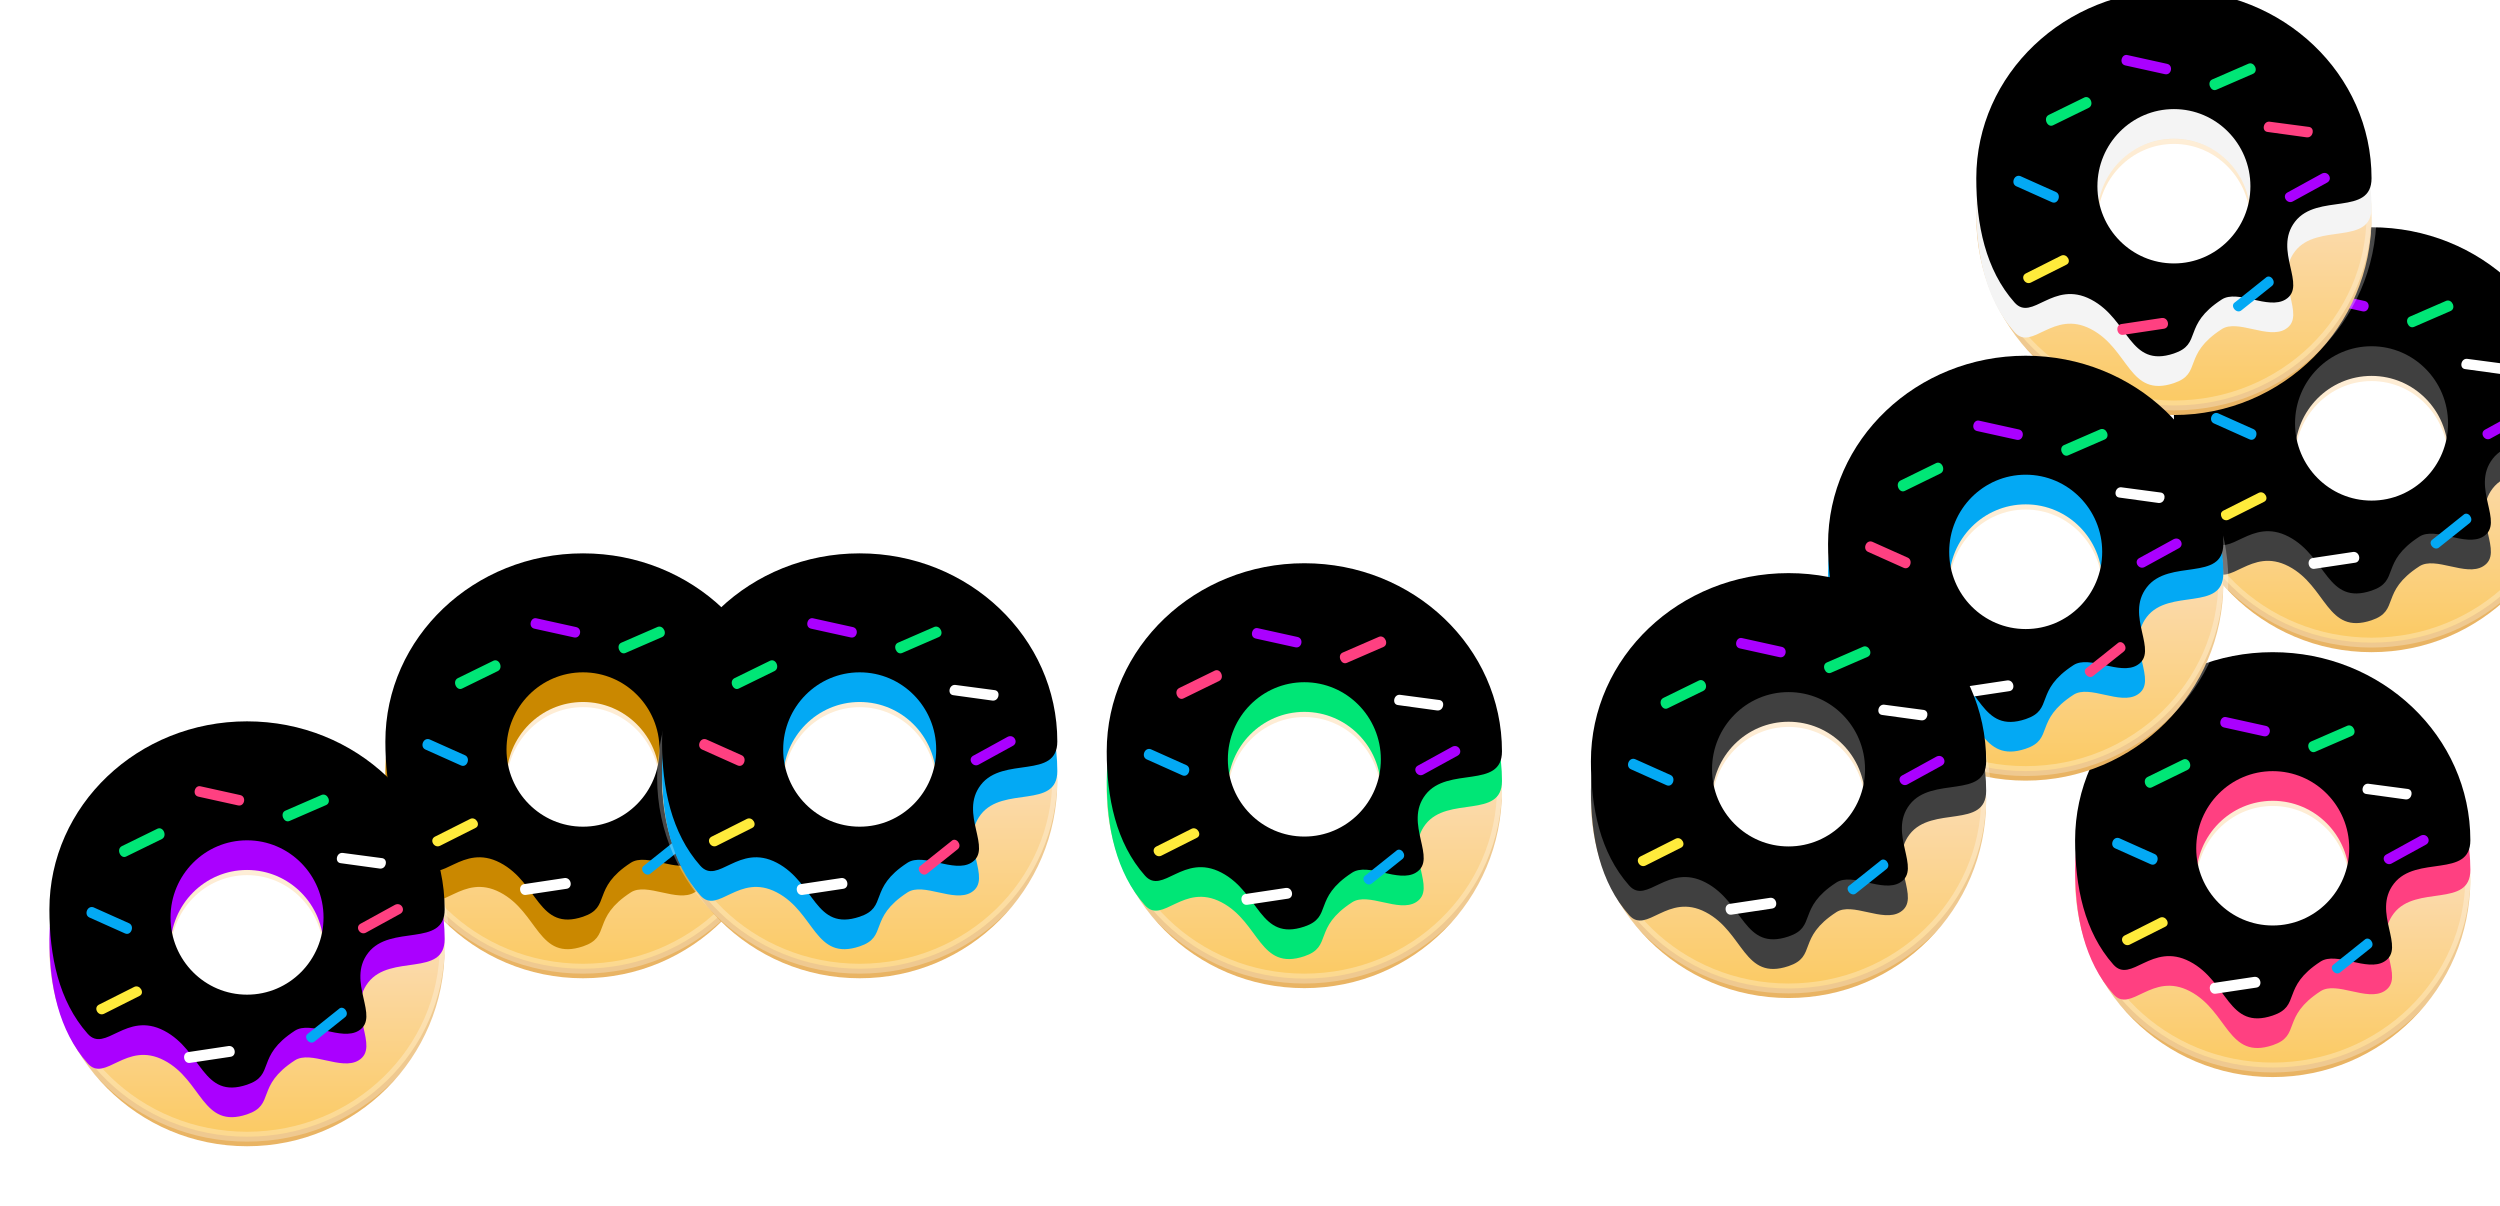 <?xml version="1.0" encoding="UTF-8"?>
<svg width="253px" height="122px" viewBox="0 0 253 122" version="1.1" xmlns="http://www.w3.org/2000/svg" xmlns:xlink="http://www.w3.org/1999/xlink">
    <!-- Generator: Sketch 44.1 (41455) - http://www.bohemiancoding.com/sketch -->
    <title>Right</title>
    <desc>Created with Sketch.</desc>
    <defs>
        <linearGradient x1="50%" y1="0%" x2="50%" y2="100%" id="linearGradient-1">
            <stop stop-color="#FFF8EE" offset="0%"></stop>
            <stop stop-color="#FBD9A7" offset="55.675%"></stop>
            <stop stop-color="#FBCA63" offset="100%"></stop>
        </linearGradient>
        <path d="M20,36.772 C15.457,38.299 15.484,33.332 11.613,31.31 C7.742,29.287 5.651,33.62 3.871,31.613 C0.932,28.299 0,23.713 0,19.037 C0,8.523 8.954,0 20,0 C31.046,0 40,8.523 40,19.037 C40,22.923 34.516,20.501 32.258,23.43 C30,26.358 33.548,29.938 31.29,31.31 C29.54,32.373 26.452,30.263 24.839,31.31 C20.802,33.927 22.903,35.795 20,36.772 Z M20,27.66 C24.276,27.66 27.742,24.164 27.742,19.85 C27.742,15.537 24.276,12.04 20,12.04 C15.724,12.04 12.258,15.537 12.258,19.85 C12.258,24.164 15.724,27.66 20,27.66 Z" id="path-2"></path>
        <filter x="-6.2%" y="-6.7%" width="112.5%" height="113.5%" filterUnits="objectBoundingBox" id="filter-3">
            <feGaussianBlur stdDeviation="1" in="SourceAlpha" result="shadowBlurInner1"></feGaussianBlur>
            <feOffset dx="0" dy="-3" in="shadowBlurInner1" result="shadowOffsetInner1"></feOffset>
            <feComposite in="shadowOffsetInner1" in2="SourceAlpha" operator="arithmetic" k2="-1" k3="1" result="shadowInnerInner1"></feComposite>
            <feColorMatrix values="0 0 0 0 1   0 0 0 0 1   0 0 0 0 1  0 0 0 0.256 0" type="matrix" in="shadowInnerInner1"></feColorMatrix>
        </filter>
        <path d="M20,36.772 C15.457,38.299 15.484,33.332 11.613,31.31 C7.742,29.287 5.651,33.62 3.871,31.613 C0.932,28.299 0,23.713 0,19.037 C0,8.523 8.954,0 20,0 C31.046,0 40,8.523 40,19.037 C40,22.923 34.516,20.501 32.258,23.43 C30,26.358 33.548,29.938 31.29,31.31 C29.54,32.373 26.452,30.263 24.839,31.31 C20.802,33.927 22.903,35.795 20,36.772 Z M20,27.66 C24.276,27.66 27.742,24.164 27.742,19.85 C27.742,15.537 24.276,12.04 20,12.04 C15.724,12.04 12.258,15.537 12.258,19.85 C12.258,24.164 15.724,27.66 20,27.66 Z" id="path-4"></path>
        <filter x="-6.2%" y="-6.7%" width="112.5%" height="113.5%" filterUnits="objectBoundingBox" id="filter-5">
            <feGaussianBlur stdDeviation="1" in="SourceAlpha" result="shadowBlurInner1"></feGaussianBlur>
            <feOffset dx="0" dy="-3" in="shadowBlurInner1" result="shadowOffsetInner1"></feOffset>
            <feComposite in="shadowOffsetInner1" in2="SourceAlpha" operator="arithmetic" k2="-1" k3="1" result="shadowInnerInner1"></feComposite>
            <feColorMatrix values="0 0 0 0 1   0 0 0 0 1   0 0 0 0 1  0 0 0 0.256 0" type="matrix" in="shadowInnerInner1"></feColorMatrix>
        </filter>
        <path d="M20,36.772 C15.457,38.299 15.484,33.332 11.613,31.31 C7.742,29.287 5.651,33.62 3.871,31.613 C0.932,28.299 0,23.713 0,19.037 C0,8.523 8.954,0 20,0 C31.046,0 40,8.523 40,19.037 C40,22.923 34.516,20.501 32.258,23.43 C30,26.358 33.548,29.938 31.29,31.31 C29.54,32.373 26.452,30.263 24.839,31.31 C20.802,33.927 22.903,35.795 20,36.772 Z M20,27.66 C24.276,27.66 27.742,24.164 27.742,19.85 C27.742,15.537 24.276,12.04 20,12.04 C15.724,12.04 12.258,15.537 12.258,19.85 C12.258,24.164 15.724,27.66 20,27.66 Z" id="path-6"></path>
        <filter x="-6.2%" y="-6.7%" width="112.5%" height="113.5%" filterUnits="objectBoundingBox" id="filter-7">
            <feGaussianBlur stdDeviation="1" in="SourceAlpha" result="shadowBlurInner1"></feGaussianBlur>
            <feOffset dx="0" dy="-3" in="shadowBlurInner1" result="shadowOffsetInner1"></feOffset>
            <feComposite in="shadowOffsetInner1" in2="SourceAlpha" operator="arithmetic" k2="-1" k3="1" result="shadowInnerInner1"></feComposite>
            <feColorMatrix values="0 0 0 0 1   0 0 0 0 1   0 0 0 0 1  0 0 0 0.256 0" type="matrix" in="shadowInnerInner1"></feColorMatrix>
        </filter>
        <path d="M20,36.772 C15.457,38.299 15.484,33.332 11.613,31.31 C7.742,29.287 5.651,33.62 3.871,31.613 C0.932,28.299 0,23.713 0,19.037 C0,8.523 8.954,0 20,0 C31.046,0 40,8.523 40,19.037 C40,22.923 34.516,20.501 32.258,23.43 C30,26.358 33.548,29.938 31.29,31.31 C29.54,32.373 26.452,30.263 24.839,31.31 C20.802,33.927 22.903,35.795 20,36.772 Z M20,27.66 C24.276,27.66 27.742,24.164 27.742,19.85 C27.742,15.537 24.276,12.04 20,12.04 C15.724,12.04 12.258,15.537 12.258,19.85 C12.258,24.164 15.724,27.66 20,27.66 Z" id="path-8"></path>
        <filter x="-6.2%" y="-6.7%" width="112.5%" height="113.5%" filterUnits="objectBoundingBox" id="filter-9">
            <feGaussianBlur stdDeviation="1" in="SourceAlpha" result="shadowBlurInner1"></feGaussianBlur>
            <feOffset dx="0" dy="-3" in="shadowBlurInner1" result="shadowOffsetInner1"></feOffset>
            <feComposite in="shadowOffsetInner1" in2="SourceAlpha" operator="arithmetic" k2="-1" k3="1" result="shadowInnerInner1"></feComposite>
            <feColorMatrix values="0 0 0 0 0   0 0 0 0 0   0 0 0 0 0  0 0 0 0.098 0" type="matrix" in="shadowInnerInner1"></feColorMatrix>
        </filter>
        <path d="M20,36.772 C15.457,38.299 15.484,33.332 11.613,31.31 C7.742,29.287 5.651,33.62 3.871,31.613 C0.932,28.299 0,23.713 0,19.037 C0,8.523 8.954,0 20,0 C31.046,0 40,8.523 40,19.037 C40,22.923 34.516,20.501 32.258,23.43 C30,26.358 33.548,29.938 31.29,31.31 C29.54,32.373 26.452,30.263 24.839,31.31 C20.802,33.927 22.903,35.795 20,36.772 Z M20,27.66 C24.276,27.66 27.742,24.164 27.742,19.85 C27.742,15.537 24.276,12.04 20,12.04 C15.724,12.04 12.258,15.537 12.258,19.85 C12.258,24.164 15.724,27.66 20,27.66 Z" id="path-10"></path>
        <filter x="-6.2%" y="-6.7%" width="112.5%" height="113.5%" filterUnits="objectBoundingBox" id="filter-11">
            <feGaussianBlur stdDeviation="1" in="SourceAlpha" result="shadowBlurInner1"></feGaussianBlur>
            <feOffset dx="0" dy="-3" in="shadowBlurInner1" result="shadowOffsetInner1"></feOffset>
            <feComposite in="shadowOffsetInner1" in2="SourceAlpha" operator="arithmetic" k2="-1" k3="1" result="shadowInnerInner1"></feComposite>
            <feColorMatrix values="0 0 0 0 1   0 0 0 0 1   0 0 0 0 1  0 0 0 0.256 0" type="matrix" in="shadowInnerInner1"></feColorMatrix>
        </filter>
        <path d="M20,36.772 C15.457,38.299 15.484,33.332 11.613,31.31 C7.742,29.287 5.651,33.62 3.871,31.613 C0.932,28.299 0,23.713 0,19.037 C0,8.523 8.954,0 20,0 C31.046,0 40,8.523 40,19.037 C40,22.923 34.516,20.501 32.258,23.43 C30,26.358 33.548,29.938 31.29,31.31 C29.54,32.373 26.452,30.263 24.839,31.31 C20.802,33.927 22.903,35.795 20,36.772 Z M20,27.66 C24.276,27.66 27.742,24.164 27.742,19.85 C27.742,15.537 24.276,12.04 20,12.04 C15.724,12.04 12.258,15.537 12.258,19.85 C12.258,24.164 15.724,27.66 20,27.66 Z" id="path-12"></path>
        <filter x="-6.2%" y="-6.7%" width="112.5%" height="113.5%" filterUnits="objectBoundingBox" id="filter-13">
            <feGaussianBlur stdDeviation="1" in="SourceAlpha" result="shadowBlurInner1"></feGaussianBlur>
            <feOffset dx="0" dy="-3" in="shadowBlurInner1" result="shadowOffsetInner1"></feOffset>
            <feComposite in="shadowOffsetInner1" in2="SourceAlpha" operator="arithmetic" k2="-1" k3="1" result="shadowInnerInner1"></feComposite>
            <feColorMatrix values="0 0 0 0 1   0 0 0 0 1   0 0 0 0 1  0 0 0 0.256 0" type="matrix" in="shadowInnerInner1"></feColorMatrix>
        </filter>
        <path d="M20,36.772 C15.457,38.299 15.484,33.332 11.613,31.31 C7.742,29.287 5.651,33.62 3.871,31.613 C0.932,28.299 0,23.713 0,19.037 C0,8.523 8.954,0 20,0 C31.046,0 40,8.523 40,19.037 C40,22.923 34.516,20.501 32.258,23.43 C30,26.358 33.548,29.938 31.29,31.31 C29.54,32.373 26.452,30.263 24.839,31.31 C20.802,33.927 22.903,35.795 20,36.772 Z M20,27.66 C24.276,27.66 27.742,24.164 27.742,19.85 C27.742,15.537 24.276,12.04 20,12.04 C15.724,12.04 12.258,15.537 12.258,19.85 C12.258,24.164 15.724,27.66 20,27.66 Z" id="path-14"></path>
        <filter x="-6.2%" y="-6.7%" width="112.5%" height="113.5%" filterUnits="objectBoundingBox" id="filter-15">
            <feGaussianBlur stdDeviation="1" in="SourceAlpha" result="shadowBlurInner1"></feGaussianBlur>
            <feOffset dx="0" dy="-3" in="shadowBlurInner1" result="shadowOffsetInner1"></feOffset>
            <feComposite in="shadowOffsetInner1" in2="SourceAlpha" operator="arithmetic" k2="-1" k3="1" result="shadowInnerInner1"></feComposite>
            <feColorMatrix values="0 0 0 0 1   0 0 0 0 1   0 0 0 0 1  0 0 0 0.256 0" type="matrix" in="shadowInnerInner1"></feColorMatrix>
        </filter>
        <path d="M20,36.772 C15.457,38.299 15.484,33.332 11.613,31.31 C7.742,29.287 5.651,33.62 3.871,31.613 C0.932,28.299 0,23.713 0,19.037 C0,8.523 8.954,0 20,0 C31.046,0 40,8.523 40,19.037 C40,22.923 34.516,20.501 32.258,23.43 C30,26.358 33.548,29.938 31.29,31.31 C29.54,32.373 26.452,30.263 24.839,31.31 C20.802,33.927 22.903,35.795 20,36.772 Z M20,27.66 C24.276,27.66 27.742,24.164 27.742,19.85 C27.742,15.537 24.276,12.04 20,12.04 C15.724,12.04 12.258,15.537 12.258,19.85 C12.258,24.164 15.724,27.66 20,27.66 Z" id="path-16"></path>
        <filter x="-6.2%" y="-6.7%" width="112.5%" height="113.5%" filterUnits="objectBoundingBox" id="filter-17">
            <feGaussianBlur stdDeviation="1" in="SourceAlpha" result="shadowBlurInner1"></feGaussianBlur>
            <feOffset dx="0" dy="-3" in="shadowBlurInner1" result="shadowOffsetInner1"></feOffset>
            <feComposite in="shadowOffsetInner1" in2="SourceAlpha" operator="arithmetic" k2="-1" k3="1" result="shadowInnerInner1"></feComposite>
            <feColorMatrix values="0 0 0 0 1   0 0 0 0 1   0 0 0 0 1  0 0 0 0.256 0" type="matrix" in="shadowInnerInner1"></feColorMatrix>
        </filter>
        <path d="M20,36.772 C15.457,38.299 15.484,33.332 11.613,31.31 C7.742,29.287 5.651,33.62 3.871,31.613 C0.932,28.299 0,23.713 0,19.037 C0,8.523 8.954,0 20,0 C31.046,0 40,8.523 40,19.037 C40,22.923 34.516,20.501 32.258,23.43 C30,26.358 33.548,29.938 31.29,31.31 C29.54,32.373 26.452,30.263 24.839,31.31 C20.802,33.927 22.903,35.795 20,36.772 Z M20,27.66 C24.276,27.66 27.742,24.164 27.742,19.85 C27.742,15.537 24.276,12.04 20,12.04 C15.724,12.04 12.258,15.537 12.258,19.85 C12.258,24.164 15.724,27.66 20,27.66 Z" id="path-18"></path>
        <filter x="-6.2%" y="-6.7%" width="112.5%" height="113.5%" filterUnits="objectBoundingBox" id="filter-19">
            <feGaussianBlur stdDeviation="1" in="SourceAlpha" result="shadowBlurInner1"></feGaussianBlur>
            <feOffset dx="0" dy="-3" in="shadowBlurInner1" result="shadowOffsetInner1"></feOffset>
            <feComposite in="shadowOffsetInner1" in2="SourceAlpha" operator="arithmetic" k2="-1" k3="1" result="shadowInnerInner1"></feComposite>
            <feColorMatrix values="0 0 0 0 1   0 0 0 0 1   0 0 0 0 1  0 0 0 0.256 0" type="matrix" in="shadowInnerInner1"></feColorMatrix>
        </filter>
    </defs>
    <g id="Page-1" stroke="none" stroke-width="1" fill="none" fill-rule="evenodd">
        <g id="Welcome" transform="translate(-1027, -698)">
            <g id="Top" transform="translate(-10, 0)">
                <g id="Donuts_bck" transform="translate(0, 700)">
                    <g id="Right" transform="translate(1042, 0)">
                        <g id="Donut_red" transform="translate(205, 67)">
                            <g>
                                <path d="M0.004,19.585 C0.001,19.723 0,19.861 0,20 C0,31.046 8.954,40 20,40 C31.046,40 40,31.046 40,20 C40,19.861 39.999,19.723 39.996,19.585 C39.775,29.826 30.907,38.065 20,38.065 C9.093,38.065 0.225,29.826 0.004,19.585 Z M6.003,5.714 C9.61,2.179 14.551,0 20,0 C25.449,0 30.39,2.179 33.997,5.714 C30.39,2.379 25.449,0.323 20,0.323 C14.551,0.323 9.61,2.379 6.003,5.714 Z" id="Combined-Shape" fill="#E9B464"></path>
                                <path d="M20,39.032 C8.954,39.032 0,30.367 0,19.677 C0,8.988 8.954,0.323 20,0.323 C31.046,0.323 40,8.988 40,19.677 C40,30.367 31.046,39.032 20,39.032 Z M20,28.445 C24.276,28.445 27.742,24.89 27.742,20.505 C27.742,16.119 24.276,12.564 20,12.564 C15.724,12.564 12.258,16.119 12.258,20.505 C12.258,24.89 15.724,28.445 20,28.445 Z" id="Combined-Shape" stroke-opacity="0.283" stroke="#FFFFFF" fill="url(#linearGradient-1)"></path>
                                <g id="Combined-Shape">
                                    <use fill="#FF4081" fill-rule="evenodd" xlink:href="#path-2"></use>
                                    <use fill="black" fill-opacity="1" filter="url(#filter-3)" xlink:href="#path-2"></use>
                                </g>
                                <path d="M30.058,27.304 L26.534,29.146 C25.987,29.453 25.44,28.47 26.048,28.225 L29.572,26.383 C30.119,26.015 30.605,26.997 30.058,27.304" id="Shape" fill="#03A9F4" fill-rule="nonzero" transform="translate(28.039, 27.753) rotate(-11) translate(-28.039, -27.753) "></path>
                                <path d="M33.279,12.214 L29.473,10.989 C28.849,10.814 29.223,9.823 29.847,9.998 L33.716,11.222 C34.277,11.456 33.903,12.388 33.279,12.214" id="Shape" fill="#FFFFFF" fill-rule="nonzero" transform="translate(31.572, 11.106) rotate(-10) translate(-31.572, -11.106) "></path>
                                <path d="M9.157,25.118 L5.325,26.343 C4.707,26.518 4.336,25.585 4.954,25.351 L8.786,24.127 C9.404,23.952 9.775,24.943 9.157,25.118" id="Shape" fill="#FFEB3B" fill-rule="nonzero" transform="translate(7.056, 25.235) rotate(-9) translate(-7.056, -25.235) "></path>
                                <path d="M18.911,5.79 L15.092,4.289 C14.456,4.039 14.902,3.039 15.474,3.289 L19.293,4.79 C19.929,5.04 19.547,6.04 18.911,5.79" id="Shape" fill="#AA00FF" fill-rule="nonzero" transform="translate(17.2, 4.54) rotate(-9) translate(-17.2, -4.54) "></path>
                                <path d="M7.574,18.542 L4.049,16.737 C3.502,16.425 3.927,15.491 4.535,15.74 L8.061,17.546 C8.608,17.857 8.182,18.854 7.574,18.542" id="Shape" fill="#03A9F4" fill-rule="nonzero" transform="translate(6.055, 17.15) rotate(-3) translate(-6.055, -17.15) "></path>
                                <path d="M35.594,16.859 L31.774,18.083 C31.158,18.258 30.788,17.326 31.404,17.093 L35.224,15.869 C35.902,15.694 36.21,16.626 35.594,16.859" id="Shape" fill="#AA00FF" fill-rule="nonzero" transform="translate(33.507, 16.976) rotate(-11) translate(-33.507, -16.976) "></path>
                                <path d="M18.277,31.171 L14.124,31.355 C13.485,31.355 13.421,30.31 14.06,30.249 L18.213,30.065 C18.916,30.065 18.98,31.171 18.277,31.171" id="Shape" fill="#FFFFFF" fill-rule="nonzero" transform="translate(16.192, 30.71) rotate(-6) translate(-16.192, -30.71) "></path>
                                <path d="M28.024,5.726 L24.16,6.87 C23.547,7.06 23.24,5.98 23.854,5.789 L27.717,4.645 C28.33,4.518 28.637,5.535 28.024,5.726" id="Shape" fill="#00E676" fill-rule="nonzero" transform="translate(25.939, 5.763) rotate(-7) translate(-25.939, -5.763) "></path>
                                <path d="M11.417,9.268 L7.56,10.38 C6.947,10.576 6.641,9.464 7.315,9.268 L11.173,8.156 C11.785,8.025 12.03,9.072 11.417,9.268" id="Shape" fill="#00E676" fill-rule="nonzero" transform="translate(9.353, 9.274) rotate(-10) translate(-9.353, -9.274) "></path>
                            </g>
                        </g>
                        <g id="Donut_brown" transform="translate(34, 57)">
                            <g>
                                <path d="M0.004,19.585 C0.001,19.723 0,19.861 0,20 C0,31.046 8.954,40 20,40 C31.046,40 40,31.046 40,20 C40,19.861 39.999,19.723 39.996,19.585 C39.775,29.826 30.907,38.065 20,38.065 C9.093,38.065 0.225,29.826 0.004,19.585 Z M6.003,5.714 C9.61,2.179 14.551,0 20,0 C25.449,0 30.39,2.179 33.997,5.714 C30.39,2.379 25.449,0.323 20,0.323 C14.551,0.323 9.61,2.379 6.003,5.714 Z" id="Combined-Shape" fill="#E9B464"></path>
                                <path d="M20,39.032 C8.954,39.032 0,30.367 0,19.677 C0,8.988 8.954,0.323 20,0.323 C31.046,0.323 40,8.988 40,19.677 C40,30.367 31.046,39.032 20,39.032 Z M20,28.445 C24.276,28.445 27.742,24.89 27.742,20.505 C27.742,16.119 24.276,12.564 20,12.564 C15.724,12.564 12.258,16.119 12.258,20.505 C12.258,24.89 15.724,28.445 20,28.445 Z" id="Combined-Shape" stroke-opacity="0.283" stroke="#FFFFFF" fill="url(#linearGradient-1)"></path>
                                <g id="Combined-Shape">
                                    <use fill="#CA8800" fill-rule="evenodd" xlink:href="#path-4"></use>
                                    <use fill="black" fill-opacity="1" filter="url(#filter-5)" xlink:href="#path-4"></use>
                                </g>
                                <path d="M30.058,27.304 L26.534,29.146 C25.987,29.453 25.44,28.47 26.048,28.225 L29.572,26.383 C30.119,26.015 30.605,26.997 30.058,27.304" id="Shape" fill="#03A9F4" fill-rule="nonzero" transform="translate(28.039, 27.753) rotate(-11) translate(-28.039, -27.753) "></path>
                                <path d="M33.279,12.214 L29.473,10.989 C28.849,10.814 29.223,9.823 29.847,9.998 L33.716,11.222 C34.277,11.456 33.903,12.388 33.279,12.214" id="Shape" fill="#FFFFFF" fill-rule="nonzero" transform="translate(31.572, 11.106) rotate(-10) translate(-31.572, -11.106) "></path>
                                <path d="M9.157,25.118 L5.325,26.343 C4.707,26.518 4.336,25.585 4.954,25.351 L8.786,24.127 C9.404,23.952 9.775,24.943 9.157,25.118" id="Shape" fill="#FFEB3B" fill-rule="nonzero" transform="translate(7.056, 25.235) rotate(-9) translate(-7.056, -25.235) "></path>
                                <path d="M18.911,5.79 L15.092,4.289 C14.456,4.039 14.902,3.039 15.474,3.289 L19.293,4.79 C19.929,5.04 19.547,6.04 18.911,5.79" id="Shape" fill="#AA00FF" fill-rule="nonzero" transform="translate(17.2, 4.54) rotate(-9) translate(-17.2, -4.54) "></path>
                                <path d="M7.574,18.542 L4.049,16.737 C3.502,16.425 3.927,15.491 4.535,15.74 L8.061,17.546 C8.608,17.857 8.182,18.854 7.574,18.542" id="Shape" fill="#03A9F4" fill-rule="nonzero" transform="translate(6.055, 17.15) rotate(-3) translate(-6.055, -17.15) "></path>
                                <path d="M35.594,16.859 L31.774,18.083 C31.158,18.258 30.788,17.326 31.404,17.093 L35.224,15.869 C35.902,15.694 36.21,16.626 35.594,16.859" id="Shape" fill="#AA00FF" fill-rule="nonzero" transform="translate(33.507, 16.976) rotate(-11) translate(-33.507, -16.976) "></path>
                                <path d="M18.277,31.171 L14.124,31.355 C13.485,31.355 13.421,30.31 14.06,30.249 L18.213,30.065 C18.916,30.065 18.98,31.171 18.277,31.171" id="Shape" fill="#FFFFFF" fill-rule="nonzero" transform="translate(16.192, 30.71) rotate(-6) translate(-16.192, -30.71) "></path>
                                <path d="M28.024,5.726 L24.16,6.87 C23.547,7.06 23.24,5.98 23.854,5.789 L27.717,4.645 C28.33,4.518 28.637,5.535 28.024,5.726" id="Shape" fill="#00E676" fill-rule="nonzero" transform="translate(25.939, 5.763) rotate(-7) translate(-25.939, -5.763) "></path>
                                <path d="M11.417,9.268 L7.56,10.38 C6.947,10.576 6.641,9.464 7.315,9.268 L11.173,8.156 C11.785,8.025 12.03,9.072 11.417,9.268" id="Shape" fill="#00E676" fill-rule="nonzero" transform="translate(9.353, 9.274) rotate(-10) translate(-9.353, -9.274) "></path>
                            </g>
                        </g>
                        <g id="Donut_black" transform="translate(215, 24)">
                            <g>
                                <path d="M0.004,19.585 C0.001,19.723 0,19.861 0,20 C0,31.046 8.954,40 20,40 C31.046,40 40,31.046 40,20 C40,19.861 39.999,19.723 39.996,19.585 C39.775,29.826 30.907,38.065 20,38.065 C9.093,38.065 0.225,29.826 0.004,19.585 Z M6.003,5.714 C9.61,2.179 14.551,0 20,0 C25.449,0 30.39,2.179 33.997,5.714 C30.39,2.379 25.449,0.323 20,0.323 C14.551,0.323 9.61,2.379 6.003,5.714 Z" id="Combined-Shape" fill="#E9B464"></path>
                                <path d="M20,39.032 C8.954,39.032 0,30.367 0,19.677 C0,8.988 8.954,0.323 20,0.323 C31.046,0.323 40,8.988 40,19.677 C40,30.367 31.046,39.032 20,39.032 Z M20,28.445 C24.276,28.445 27.742,24.89 27.742,20.505 C27.742,16.119 24.276,12.564 20,12.564 C15.724,12.564 12.258,16.119 12.258,20.505 C12.258,24.89 15.724,28.445 20,28.445 Z" id="Combined-Shape" stroke-opacity="0.283" stroke="#FFFFFF" fill="url(#linearGradient-1)"></path>
                                <g id="Combined-Shape">
                                    <use fill="#404040" fill-rule="evenodd" xlink:href="#path-6"></use>
                                    <use fill="black" fill-opacity="1" filter="url(#filter-7)" xlink:href="#path-6"></use>
                                </g>
                                <path d="M30.058,27.304 L26.534,29.146 C25.987,29.453 25.44,28.47 26.048,28.225 L29.572,26.383 C30.119,26.015 30.605,26.997 30.058,27.304" id="Shape" fill="#03A9F4" fill-rule="nonzero" transform="translate(28.039, 27.753) rotate(-11) translate(-28.039, -27.753) "></path>
                                <path d="M33.279,12.214 L29.473,10.989 C28.849,10.814 29.223,9.823 29.847,9.998 L33.716,11.222 C34.277,11.456 33.903,12.388 33.279,12.214" id="Shape" fill="#FFFFFF" fill-rule="nonzero" transform="translate(31.572, 11.106) rotate(-10) translate(-31.572, -11.106) "></path>
                                <path d="M9.157,25.118 L5.325,26.343 C4.707,26.518 4.336,25.585 4.954,25.351 L8.786,24.127 C9.404,23.952 9.775,24.943 9.157,25.118" id="Shape" fill="#FFEB3B" fill-rule="nonzero" transform="translate(7.056, 25.235) rotate(-9) translate(-7.056, -25.235) "></path>
                                <path d="M18.911,5.79 L15.092,4.289 C14.456,4.039 14.902,3.039 15.474,3.289 L19.293,4.79 C19.929,5.04 19.547,6.04 18.911,5.79" id="Shape" fill="#AA00FF" fill-rule="nonzero" transform="translate(17.2, 4.54) rotate(-9) translate(-17.2, -4.54) "></path>
                                <path d="M7.574,18.542 L4.049,16.737 C3.502,16.425 3.927,15.491 4.535,15.74 L8.061,17.546 C8.608,17.857 8.182,18.854 7.574,18.542" id="Shape" fill="#03A9F4" fill-rule="nonzero" transform="translate(6.055, 17.15) rotate(-3) translate(-6.055, -17.15) "></path>
                                <path d="M35.594,16.859 L31.774,18.083 C31.158,18.258 30.788,17.326 31.404,17.093 L35.224,15.869 C35.902,15.694 36.21,16.626 35.594,16.859" id="Shape" fill="#AA00FF" fill-rule="nonzero" transform="translate(33.507, 16.976) rotate(-11) translate(-33.507, -16.976) "></path>
                                <path d="M18.277,31.171 L14.124,31.355 C13.485,31.355 13.421,30.31 14.06,30.249 L18.213,30.065 C18.916,30.065 18.98,31.171 18.277,31.171" id="Shape" fill="#FFFFFF" fill-rule="nonzero" transform="translate(16.192, 30.71) rotate(-6) translate(-16.192, -30.71) "></path>
                                <path d="M28.024,5.726 L24.16,6.87 C23.547,7.06 23.24,5.98 23.854,5.789 L27.717,4.645 C28.33,4.518 28.637,5.535 28.024,5.726" id="Shape" fill="#00E676" fill-rule="nonzero" transform="translate(25.939, 5.763) rotate(-7) translate(-25.939, -5.763) "></path>
                                <path d="M11.417,9.268 L7.56,10.38 C6.947,10.576 6.641,9.464 7.315,9.268 L11.173,8.156 C11.785,8.025 12.03,9.072 11.417,9.268" id="Shape" fill="#00E676" fill-rule="nonzero" transform="translate(9.353, 9.274) rotate(-10) translate(-9.353, -9.274) "></path>
                            </g>
                        </g>
                        <g id="Donut_White" transform="translate(195, 0)">
                            <g>
                                <path d="M0.004,19.585 C0.001,19.723 0,19.861 0,20 C0,31.046 8.954,40 20,40 C31.046,40 40,31.046 40,20 C40,19.861 39.999,19.723 39.996,19.585 C39.775,29.826 30.907,38.065 20,38.065 C9.093,38.065 0.225,29.826 0.004,19.585 Z M6.003,5.714 C9.61,2.179 14.551,0 20,0 C25.449,0 30.39,2.179 33.997,5.714 C30.39,2.379 25.449,0.323 20,0.323 C14.551,0.323 9.61,2.379 6.003,5.714 Z" id="Combined-Shape" fill="#E9B464"></path>
                                <path d="M20,39.032 C8.954,39.032 0,30.367 0,19.677 C0,8.988 8.954,0.323 20,0.323 C31.046,0.323 40,8.988 40,19.677 C40,30.367 31.046,39.032 20,39.032 Z M20,28.445 C24.276,28.445 27.742,24.89 27.742,20.505 C27.742,16.119 24.276,12.564 20,12.564 C15.724,12.564 12.258,16.119 12.258,20.505 C12.258,24.89 15.724,28.445 20,28.445 Z" id="Combined-Shape" stroke-opacity="0.283" stroke="#FFFFFF" fill="url(#linearGradient-1)"></path>
                                <g id="Combined-Shape">
                                    <use fill="#F4F4F4" fill-rule="evenodd" xlink:href="#path-8"></use>
                                    <use fill="black" fill-opacity="1" filter="url(#filter-9)" xlink:href="#path-8"></use>
                                </g>
                                <path d="M30.058,27.304 L26.534,29.146 C25.987,29.453 25.44,28.47 26.048,28.225 L29.572,26.383 C30.119,26.015 30.605,26.997 30.058,27.304" id="Shape" fill="#03A9F4" fill-rule="nonzero" transform="translate(28.039, 27.753) rotate(-11) translate(-28.039, -27.753) "></path>
                                <path d="M33.279,12.214 L29.473,10.989 C28.849,10.814 29.223,9.823 29.847,9.998 L33.716,11.222 C34.277,11.456 33.903,12.388 33.279,12.214" id="Shape" fill="#FF4081" fill-rule="nonzero" transform="translate(31.572, 11.106) rotate(-10) translate(-31.572, -11.106) "></path>
                                <path d="M9.157,25.118 L5.325,26.343 C4.707,26.518 4.336,25.585 4.954,25.351 L8.786,24.127 C9.404,23.952 9.775,24.943 9.157,25.118" id="Shape" fill="#FFEB3B" fill-rule="nonzero" transform="translate(7.056, 25.235) rotate(-9) translate(-7.056, -25.235) "></path>
                                <path d="M18.911,5.79 L15.092,4.289 C14.456,4.039 14.902,3.039 15.474,3.289 L19.293,4.79 C19.929,5.04 19.547,6.04 18.911,5.79" id="Shape" fill="#AA00FF" fill-rule="nonzero" transform="translate(17.2, 4.54) rotate(-9) translate(-17.2, -4.54) "></path>
                                <path d="M7.574,18.542 L4.049,16.737 C3.502,16.425 3.927,15.491 4.535,15.74 L8.061,17.546 C8.608,17.857 8.182,18.854 7.574,18.542" id="Shape" fill="#03A9F4" fill-rule="nonzero" transform="translate(6.055, 17.15) rotate(-3) translate(-6.055, -17.15) "></path>
                                <path d="M35.594,16.859 L31.774,18.083 C31.158,18.258 30.788,17.326 31.404,17.093 L35.224,15.869 C35.902,15.694 36.21,16.626 35.594,16.859" id="Shape" fill="#AA00FF" fill-rule="nonzero" transform="translate(33.507, 16.976) rotate(-11) translate(-33.507, -16.976) "></path>
                                <path d="M18.922,31.493 L14.769,31.677 C14.13,31.677 14.066,30.633 14.705,30.571 L18.858,30.387 C19.561,30.387 19.625,31.493 18.922,31.493" id="Shape" fill="#FF4081" fill-rule="nonzero" transform="translate(16.838, 31.032) rotate(-6) translate(-16.838, -31.032) "></path>
                                <path d="M28.024,5.726 L24.16,6.87 C23.547,7.06 23.24,5.98 23.854,5.789 L27.717,4.645 C28.33,4.518 28.637,5.535 28.024,5.726" id="Shape" fill="#00E676" fill-rule="nonzero" transform="translate(25.939, 5.763) rotate(-7) translate(-25.939, -5.763) "></path>
                                <path d="M11.417,9.268 L7.56,10.38 C6.947,10.576 6.641,9.464 7.315,9.268 L11.173,8.156 C11.785,8.025 12.03,9.072 11.417,9.268" id="Shape" fill="#00E676" fill-rule="nonzero" transform="translate(9.353, 9.274) rotate(-10) translate(-9.353, -9.274) "></path>
                            </g>
                        </g>
                        <g id="Donut_green" transform="translate(107, 58)">
                            <g id="Donut">
                                <path d="M0.004,19.585 C0.001,19.723 0,19.861 0,20 C0,31.046 8.954,40 20,40 C31.046,40 40,31.046 40,20 C40,19.861 39.999,19.723 39.996,19.585 C39.775,29.826 30.907,38.065 20,38.065 C9.093,38.065 0.225,29.826 0.004,19.585 Z M6.003,5.714 C9.61,2.179 14.551,0 20,0 C25.449,0 30.39,2.179 33.997,5.714 C30.39,2.379 25.449,0.323 20,0.323 C14.551,0.323 9.61,2.379 6.003,5.714 Z" id="Combined-Shape" fill="#E9B464"></path>
                                <path d="M20,39.032 C8.954,39.032 0,30.367 0,19.677 C0,8.988 8.954,0.323 20,0.323 C31.046,0.323 40,8.988 40,19.677 C40,30.367 31.046,39.032 20,39.032 Z M20,28.445 C24.276,28.445 27.742,24.89 27.742,20.505 C27.742,16.119 24.276,12.564 20,12.564 C15.724,12.564 12.258,16.119 12.258,20.505 C12.258,24.89 15.724,28.445 20,28.445 Z" id="Combined-Shape" stroke-opacity="0.283" stroke="#FFFFFF" fill="url(#linearGradient-1)"></path>
                                <g id="Combined-Shape">
                                    <use fill="#00E676" fill-rule="evenodd" xlink:href="#path-10"></use>
                                    <use fill="black" fill-opacity="1" filter="url(#filter-11)" xlink:href="#path-10"></use>
                                </g>
                                <path d="M30.058,27.304 L26.534,29.146 C25.987,29.453 25.44,28.47 26.048,28.225 L29.572,26.383 C30.119,26.015 30.605,26.997 30.058,27.304" id="Shape" fill="#03A9F4" fill-rule="nonzero" transform="translate(28.039, 27.753) rotate(-11) translate(-28.039, -27.753) "></path>
                                <path d="M33.279,12.214 L29.473,10.989 C28.849,10.814 29.223,9.823 29.847,9.998 L33.716,11.222 C34.277,11.456 33.903,12.388 33.279,12.214" id="Shape" fill="#FFFFFF" fill-rule="nonzero" transform="translate(31.572, 11.106) rotate(-10) translate(-31.572, -11.106) "></path>
                                <path d="M9.157,25.118 L5.325,26.343 C4.707,26.518 4.336,25.585 4.954,25.351 L8.786,24.127 C9.404,23.952 9.775,24.943 9.157,25.118" id="Shape" fill="#FFEB3B" fill-rule="nonzero" transform="translate(7.056, 25.235) rotate(-9) translate(-7.056, -25.235) "></path>
                                <path d="M18.911,5.79 L15.092,4.289 C14.456,4.039 14.902,3.039 15.474,3.289 L19.293,4.79 C19.929,5.04 19.547,6.04 18.911,5.79" id="Shape" fill="#AA00FF" fill-rule="nonzero" transform="translate(17.2, 4.54) rotate(-9) translate(-17.2, -4.54) "></path>
                                <path d="M7.574,18.542 L4.049,16.737 C3.502,16.425 3.927,15.491 4.535,15.74 L8.061,17.546 C8.608,17.857 8.182,18.854 7.574,18.542" id="Shape" fill="#03A9F4" fill-rule="nonzero" transform="translate(6.055, 17.15) rotate(-3) translate(-6.055, -17.15) "></path>
                                <path d="M35.594,16.859 L31.774,18.083 C31.158,18.258 30.788,17.326 31.404,17.093 L35.224,15.869 C35.902,15.694 36.21,16.626 35.594,16.859" id="Shape" fill="#AA00FF" fill-rule="nonzero" transform="translate(33.507, 16.976) rotate(-11) translate(-33.507, -16.976) "></path>
                                <path d="M18.277,31.171 L14.124,31.355 C13.485,31.355 13.421,30.31 14.06,30.249 L18.213,30.065 C18.916,30.065 18.98,31.171 18.277,31.171" id="Shape" fill="#FFFFFF" fill-rule="nonzero" transform="translate(16.192, 30.71) rotate(-6) translate(-16.192, -30.71) "></path>
                                <path d="M28.024,5.726 L24.16,6.87 C23.547,7.06 23.24,5.98 23.854,5.789 L27.717,4.645 C28.33,4.518 28.637,5.535 28.024,5.726" id="Shape" fill="#FF4081" fill-rule="nonzero" transform="translate(25.939, 5.763) rotate(-7) translate(-25.939, -5.763) "></path>
                                <path d="M11.417,9.268 L7.56,10.38 C6.947,10.576 6.641,9.464 7.315,9.268 L11.173,8.156 C11.785,8.025 12.03,9.072 11.417,9.268" id="Shape" fill="#FF4081" fill-rule="nonzero" transform="translate(9.353, 9.274) rotate(-10) translate(-9.353, -9.274) "></path>
                            </g>
                        </g>
                        <g id="Donut_Purple" transform="translate(0, 74)">
                            <g>
                                <path d="M0.004,19.585 C0.001,19.723 0,19.861 0,20 C0,31.046 8.954,40 20,40 C31.046,40 40,31.046 40,20 C40,19.861 39.999,19.723 39.996,19.585 C39.775,29.826 30.907,38.065 20,38.065 C9.093,38.065 0.225,29.826 0.004,19.585 Z M6.003,5.714 C9.61,2.179 14.551,0 20,0 C25.449,0 30.39,2.179 33.997,5.714 C30.39,2.379 25.449,0.323 20,0.323 C14.551,0.323 9.61,2.379 6.003,5.714 Z" id="Combined-Shape" fill="#E9B464"></path>
                                <path d="M20,39.032 C8.954,39.032 0,30.367 0,19.677 C0,8.988 8.954,0.323 20,0.323 C31.046,0.323 40,8.988 40,19.677 C40,30.367 31.046,39.032 20,39.032 Z M20,28.445 C24.276,28.445 27.742,24.89 27.742,20.505 C27.742,16.119 24.276,12.564 20,12.564 C15.724,12.564 12.258,16.119 12.258,20.505 C12.258,24.89 15.724,28.445 20,28.445 Z" id="Combined-Shape" stroke-opacity="0.283" stroke="#FFFFFF" fill="url(#linearGradient-1)"></path>
                                <g id="Combined-Shape">
                                    <use fill="#AA00FF" fill-rule="evenodd" xlink:href="#path-12"></use>
                                    <use fill="black" fill-opacity="1" filter="url(#filter-13)" xlink:href="#path-12"></use>
                                </g>
                                <path d="M30.058,27.304 L26.534,29.146 C25.987,29.453 25.44,28.47 26.048,28.225 L29.572,26.383 C30.119,26.015 30.605,26.997 30.058,27.304" id="Shape" fill="#03A9F4" fill-rule="nonzero" transform="translate(28.039, 27.753) rotate(-11) translate(-28.039, -27.753) "></path>
                                <path d="M33.279,12.214 L29.473,10.989 C28.849,10.814 29.223,9.823 29.847,9.998 L33.716,11.222 C34.277,11.456 33.903,12.388 33.279,12.214" id="Shape" fill="#FFFFFF" fill-rule="nonzero" transform="translate(31.572, 11.106) rotate(-10) translate(-31.572, -11.106) "></path>
                                <path d="M9.157,25.118 L5.325,26.343 C4.707,26.518 4.336,25.585 4.954,25.351 L8.786,24.127 C9.404,23.952 9.775,24.943 9.157,25.118" id="Shape" fill="#FFEB3B" fill-rule="nonzero" transform="translate(7.056, 25.235) rotate(-9) translate(-7.056, -25.235) "></path>
                                <path d="M18.911,5.79 L15.092,4.289 C14.456,4.039 14.902,3.039 15.474,3.289 L19.293,4.79 C19.929,5.04 19.547,6.04 18.911,5.79" id="Shape" fill="#FF4081" fill-rule="nonzero" transform="translate(17.2, 4.54) rotate(-9) translate(-17.2, -4.54) "></path>
                                <path d="M7.574,18.542 L4.049,16.737 C3.502,16.425 3.927,15.491 4.535,15.74 L8.061,17.546 C8.608,17.857 8.182,18.854 7.574,18.542" id="Shape" fill="#03A9F4" fill-rule="nonzero" transform="translate(6.055, 17.15) rotate(-3) translate(-6.055, -17.15) "></path>
                                <path d="M35.594,16.859 L31.774,18.083 C31.158,18.258 30.788,17.326 31.404,17.093 L35.224,15.869 C35.902,15.694 36.21,16.626 35.594,16.859" id="Shape" fill="#FF4081" fill-rule="nonzero" transform="translate(33.507, 16.976) rotate(-11) translate(-33.507, -16.976) "></path>
                                <path d="M18.277,31.171 L14.124,31.355 C13.485,31.355 13.421,30.31 14.06,30.249 L18.213,30.065 C18.916,30.065 18.98,31.171 18.277,31.171" id="Shape" fill="#FFFFFF" fill-rule="nonzero" transform="translate(16.192, 30.71) rotate(-6) translate(-16.192, -30.71) "></path>
                                <path d="M28.024,5.726 L24.16,6.87 C23.547,7.06 23.24,5.98 23.854,5.789 L27.717,4.645 C28.33,4.518 28.637,5.535 28.024,5.726" id="Shape" fill="#00E676" fill-rule="nonzero" transform="translate(25.939, 5.763) rotate(-7) translate(-25.939, -5.763) "></path>
                                <path d="M11.417,9.268 L7.56,10.38 C6.947,10.576 6.641,9.464 7.315,9.268 L11.173,8.156 C11.785,8.025 12.03,9.072 11.417,9.268" id="Shape" fill="#00E676" fill-rule="nonzero" transform="translate(9.353, 9.274) rotate(-10) translate(-9.353, -9.274) "></path>
                            </g>
                        </g>
                        <g id="Donut_blue" transform="translate(62, 57)">
                            <g>
                                <path d="M0.004,19.585 C0.001,19.723 0,19.861 0,20 C0,31.046 8.954,40 20,40 C31.046,40 40,31.046 40,20 C40,19.861 39.999,19.723 39.996,19.585 C39.775,29.826 30.907,38.065 20,38.065 C9.093,38.065 0.225,29.826 0.004,19.585 Z M6.003,5.714 C9.61,2.179 14.551,0 20,0 C25.449,0 30.39,2.179 33.997,5.714 C30.39,2.379 25.449,0.323 20,0.323 C14.551,0.323 9.61,2.379 6.003,5.714 Z" id="Combined-Shape" fill="#E9B464"></path>
                                <path d="M20,39.032 C8.954,39.032 0,30.367 0,19.677 C0,8.988 8.954,0.323 20,0.323 C31.046,0.323 40,8.988 40,19.677 C40,30.367 31.046,39.032 20,39.032 Z M20,28.445 C24.276,28.445 27.742,24.89 27.742,20.505 C27.742,16.119 24.276,12.564 20,12.564 C15.724,12.564 12.258,16.119 12.258,20.505 C12.258,24.89 15.724,28.445 20,28.445 Z" id="Combined-Shape" stroke-opacity="0.283" stroke="#FFFFFF" fill="url(#linearGradient-1)"></path>
                                <g id="Combined-Shape">
                                    <use fill="#03A9F4" fill-rule="evenodd" xlink:href="#path-14"></use>
                                    <use fill="black" fill-opacity="1" filter="url(#filter-15)" xlink:href="#path-14"></use>
                                </g>
                                <path d="M30.058,27.304 L26.534,29.146 C25.987,29.453 25.44,28.47 26.048,28.225 L29.572,26.383 C30.119,26.015 30.605,26.997 30.058,27.304" id="Shape" fill="#FF4081" fill-rule="nonzero" transform="translate(28.039, 27.753) rotate(-11) translate(-28.039, -27.753) "></path>
                                <path d="M33.279,12.214 L29.473,10.989 C28.849,10.814 29.223,9.823 29.847,9.998 L33.716,11.222 C34.277,11.456 33.903,12.388 33.279,12.214" id="Shape" fill="#FFFFFF" fill-rule="nonzero" transform="translate(31.572, 11.106) rotate(-10) translate(-31.572, -11.106) "></path>
                                <path d="M9.157,25.118 L5.325,26.343 C4.707,26.518 4.336,25.585 4.954,25.351 L8.786,24.127 C9.404,23.952 9.775,24.943 9.157,25.118" id="Shape" fill="#FFEB3B" fill-rule="nonzero" transform="translate(7.056, 25.235) rotate(-9) translate(-7.056, -25.235) "></path>
                                <path d="M18.911,5.79 L15.092,4.289 C14.456,4.039 14.902,3.039 15.474,3.289 L19.293,4.79 C19.929,5.04 19.547,6.04 18.911,5.79" id="Shape" fill="#AA00FF" fill-rule="nonzero" transform="translate(17.2, 4.54) rotate(-9) translate(-17.2, -4.54) "></path>
                                <path d="M7.574,18.542 L4.049,16.737 C3.502,16.425 3.927,15.491 4.535,15.74 L8.061,17.546 C8.608,17.857 8.182,18.854 7.574,18.542" id="Shape" fill="#FF4081" fill-rule="nonzero" transform="translate(6.055, 17.15) rotate(-3) translate(-6.055, -17.15) "></path>
                                <path d="M35.594,16.859 L31.774,18.083 C31.158,18.258 30.788,17.326 31.404,17.093 L35.224,15.869 C35.902,15.694 36.21,16.626 35.594,16.859" id="Shape" fill="#AA00FF" fill-rule="nonzero" transform="translate(33.507, 16.976) rotate(-11) translate(-33.507, -16.976) "></path>
                                <path d="M18.277,31.171 L14.124,31.355 C13.485,31.355 13.421,30.31 14.06,30.249 L18.213,30.065 C18.916,30.065 18.98,31.171 18.277,31.171" id="Shape" fill="#FFFFFF" fill-rule="nonzero" transform="translate(16.192, 30.71) rotate(-6) translate(-16.192, -30.71) "></path>
                                <path d="M28.024,5.726 L24.16,6.87 C23.547,7.06 23.24,5.98 23.854,5.789 L27.717,4.645 C28.33,4.518 28.637,5.535 28.024,5.726" id="Shape" fill="#00E676" fill-rule="nonzero" transform="translate(25.939, 5.763) rotate(-7) translate(-25.939, -5.763) "></path>
                                <path d="M11.417,9.268 L7.56,10.38 C6.947,10.576 6.641,9.464 7.315,9.268 L11.173,8.156 C11.785,8.025 12.03,9.072 11.417,9.268" id="Shape" fill="#00E676" fill-rule="nonzero" transform="translate(9.353, 9.274) rotate(-10) translate(-9.353, -9.274) "></path>
                            </g>
                        </g>
                        <g id="Donut_blue" transform="translate(180, 37)">
                            <g>
                                <path d="M0.004,19.585 C0.001,19.723 0,19.861 0,20 C0,31.046 8.954,40 20,40 C31.046,40 40,31.046 40,20 C40,19.861 39.999,19.723 39.996,19.585 C39.775,29.826 30.907,38.065 20,38.065 C9.093,38.065 0.225,29.826 0.004,19.585 Z M6.003,5.714 C9.61,2.179 14.551,0 20,0 C25.449,0 30.39,2.179 33.997,5.714 C30.39,2.379 25.449,0.323 20,0.323 C14.551,0.323 9.61,2.379 6.003,5.714 Z" id="Combined-Shape" fill="#E9B464"></path>
                                <path d="M20,39.032 C8.954,39.032 0,30.367 0,19.677 C0,8.988 8.954,0.323 20,0.323 C31.046,0.323 40,8.988 40,19.677 C40,30.367 31.046,39.032 20,39.032 Z M20,28.445 C24.276,28.445 27.742,24.89 27.742,20.505 C27.742,16.119 24.276,12.564 20,12.564 C15.724,12.564 12.258,16.119 12.258,20.505 C12.258,24.89 15.724,28.445 20,28.445 Z" id="Combined-Shape" stroke-opacity="0.283" stroke="#FFFFFF" fill="url(#linearGradient-1)"></path>
                                <g id="Combined-Shape">
                                    <use fill="#03A9F4" fill-rule="evenodd" xlink:href="#path-16"></use>
                                    <use fill="black" fill-opacity="1" filter="url(#filter-17)" xlink:href="#path-16"></use>
                                </g>
                                <path d="M30.058,27.304 L26.534,29.146 C25.987,29.453 25.44,28.47 26.048,28.225 L29.572,26.383 C30.119,26.015 30.605,26.997 30.058,27.304" id="Shape" fill="#FF4081" fill-rule="nonzero" transform="translate(28.039, 27.753) rotate(-11) translate(-28.039, -27.753) "></path>
                                <path d="M33.279,12.214 L29.473,10.989 C28.849,10.814 29.223,9.823 29.847,9.998 L33.716,11.222 C34.277,11.456 33.903,12.388 33.279,12.214" id="Shape" fill="#FFFFFF" fill-rule="nonzero" transform="translate(31.572, 11.106) rotate(-10) translate(-31.572, -11.106) "></path>
                                <path d="M9.157,25.118 L5.325,26.343 C4.707,26.518 4.336,25.585 4.954,25.351 L8.786,24.127 C9.404,23.952 9.775,24.943 9.157,25.118" id="Shape" fill="#FFEB3B" fill-rule="nonzero" transform="translate(7.056, 25.235) rotate(-9) translate(-7.056, -25.235) "></path>
                                <path d="M18.911,5.79 L15.092,4.289 C14.456,4.039 14.902,3.039 15.474,3.289 L19.293,4.79 C19.929,5.04 19.547,6.04 18.911,5.79" id="Shape" fill="#AA00FF" fill-rule="nonzero" transform="translate(17.2, 4.54) rotate(-9) translate(-17.2, -4.54) "></path>
                                <path d="M7.574,18.542 L4.049,16.737 C3.502,16.425 3.927,15.491 4.535,15.74 L8.061,17.546 C8.608,17.857 8.182,18.854 7.574,18.542" id="Shape" fill="#FF4081" fill-rule="nonzero" transform="translate(6.055, 17.15) rotate(-3) translate(-6.055, -17.15) "></path>
                                <path d="M35.594,16.859 L31.774,18.083 C31.158,18.258 30.788,17.326 31.404,17.093 L35.224,15.869 C35.902,15.694 36.21,16.626 35.594,16.859" id="Shape" fill="#AA00FF" fill-rule="nonzero" transform="translate(33.507, 16.976) rotate(-11) translate(-33.507, -16.976) "></path>
                                <path d="M18.277,31.171 L14.124,31.355 C13.485,31.355 13.421,30.31 14.06,30.249 L18.213,30.065 C18.916,30.065 18.98,31.171 18.277,31.171" id="Shape" fill="#FFFFFF" fill-rule="nonzero" transform="translate(16.192, 30.71) rotate(-6) translate(-16.192, -30.71) "></path>
                                <path d="M28.024,5.726 L24.16,6.87 C23.547,7.06 23.24,5.98 23.854,5.789 L27.717,4.645 C28.33,4.518 28.637,5.535 28.024,5.726" id="Shape" fill="#00E676" fill-rule="nonzero" transform="translate(25.939, 5.763) rotate(-7) translate(-25.939, -5.763) "></path>
                                <path d="M11.417,9.268 L7.56,10.38 C6.947,10.576 6.641,9.464 7.315,9.268 L11.173,8.156 C11.785,8.025 12.03,9.072 11.417,9.268" id="Shape" fill="#00E676" fill-rule="nonzero" transform="translate(9.353, 9.274) rotate(-10) translate(-9.353, -9.274) "></path>
                            </g>
                        </g>
                        <g id="Donut_black" transform="translate(156, 59)">
                            <g>
                                <path d="M0.004,19.585 C0.001,19.723 0,19.861 0,20 C0,31.046 8.954,40 20,40 C31.046,40 40,31.046 40,20 C40,19.861 39.999,19.723 39.996,19.585 C39.775,29.826 30.907,38.065 20,38.065 C9.093,38.065 0.225,29.826 0.004,19.585 Z M6.003,5.714 C9.61,2.179 14.551,0 20,0 C25.449,0 30.39,2.179 33.997,5.714 C30.39,2.379 25.449,0.323 20,0.323 C14.551,0.323 9.61,2.379 6.003,5.714 Z" id="Combined-Shape" fill="#E9B464"></path>
                                <path d="M20,39.032 C8.954,39.032 0,30.367 0,19.677 C0,8.988 8.954,0.323 20,0.323 C31.046,0.323 40,8.988 40,19.677 C40,30.367 31.046,39.032 20,39.032 Z M20,28.445 C24.276,28.445 27.742,24.89 27.742,20.505 C27.742,16.119 24.276,12.564 20,12.564 C15.724,12.564 12.258,16.119 12.258,20.505 C12.258,24.89 15.724,28.445 20,28.445 Z" id="Combined-Shape" stroke-opacity="0.283" stroke="#FFFFFF" fill="url(#linearGradient-1)"></path>
                                <g id="Combined-Shape">
                                    <use fill="#404040" fill-rule="evenodd" xlink:href="#path-18"></use>
                                    <use fill="black" fill-opacity="1" filter="url(#filter-19)" xlink:href="#path-18"></use>
                                </g>
                                <path d="M30.058,27.304 L26.534,29.146 C25.987,29.453 25.44,28.47 26.048,28.225 L29.572,26.383 C30.119,26.015 30.605,26.997 30.058,27.304" id="Shape" fill="#03A9F4" fill-rule="nonzero" transform="translate(28.039, 27.753) rotate(-11) translate(-28.039, -27.753) "></path>
                                <path d="M33.279,12.214 L29.473,10.989 C28.849,10.814 29.223,9.823 29.847,9.998 L33.716,11.222 C34.277,11.456 33.903,12.388 33.279,12.214" id="Shape" fill="#FFFFFF" fill-rule="nonzero" transform="translate(31.572, 11.106) rotate(-10) translate(-31.572, -11.106) "></path>
                                <path d="M9.157,25.118 L5.325,26.343 C4.707,26.518 4.336,25.585 4.954,25.351 L8.786,24.127 C9.404,23.952 9.775,24.943 9.157,25.118" id="Shape" fill="#FFEB3B" fill-rule="nonzero" transform="translate(7.056, 25.235) rotate(-9) translate(-7.056, -25.235) "></path>
                                <path d="M18.911,5.79 L15.092,4.289 C14.456,4.039 14.902,3.039 15.474,3.289 L19.293,4.79 C19.929,5.04 19.547,6.04 18.911,5.79" id="Shape" fill="#AA00FF" fill-rule="nonzero" transform="translate(17.2, 4.54) rotate(-9) translate(-17.2, -4.54) "></path>
                                <path d="M7.574,18.542 L4.049,16.737 C3.502,16.425 3.927,15.491 4.535,15.74 L8.061,17.546 C8.608,17.857 8.182,18.854 7.574,18.542" id="Shape" fill="#03A9F4" fill-rule="nonzero" transform="translate(6.055, 17.15) rotate(-3) translate(-6.055, -17.15) "></path>
                                <path d="M35.594,16.859 L31.774,18.083 C31.158,18.258 30.788,17.326 31.404,17.093 L35.224,15.869 C35.902,15.694 36.21,16.626 35.594,16.859" id="Shape" fill="#AA00FF" fill-rule="nonzero" transform="translate(33.507, 16.976) rotate(-11) translate(-33.507, -16.976) "></path>
                                <path d="M18.277,31.171 L14.124,31.355 C13.485,31.355 13.421,30.31 14.06,30.249 L18.213,30.065 C18.916,30.065 18.98,31.171 18.277,31.171" id="Shape" fill="#FFFFFF" fill-rule="nonzero" transform="translate(16.192, 30.71) rotate(-6) translate(-16.192, -30.71) "></path>
                                <path d="M28.024,5.726 L24.16,6.87 C23.547,7.06 23.24,5.98 23.854,5.789 L27.717,4.645 C28.33,4.518 28.637,5.535 28.024,5.726" id="Shape" fill="#00E676" fill-rule="nonzero" transform="translate(25.939, 5.763) rotate(-7) translate(-25.939, -5.763) "></path>
                                <path d="M11.417,9.268 L7.56,10.38 C6.947,10.576 6.641,9.464 7.315,9.268 L11.173,8.156 C11.785,8.025 12.03,9.072 11.417,9.268" id="Shape" fill="#00E676" fill-rule="nonzero" transform="translate(9.353, 9.274) rotate(-10) translate(-9.353, -9.274) "></path>
                            </g>
                        </g>
                    </g>
                </g>
            </g>
        </g>
    </g>
</svg>